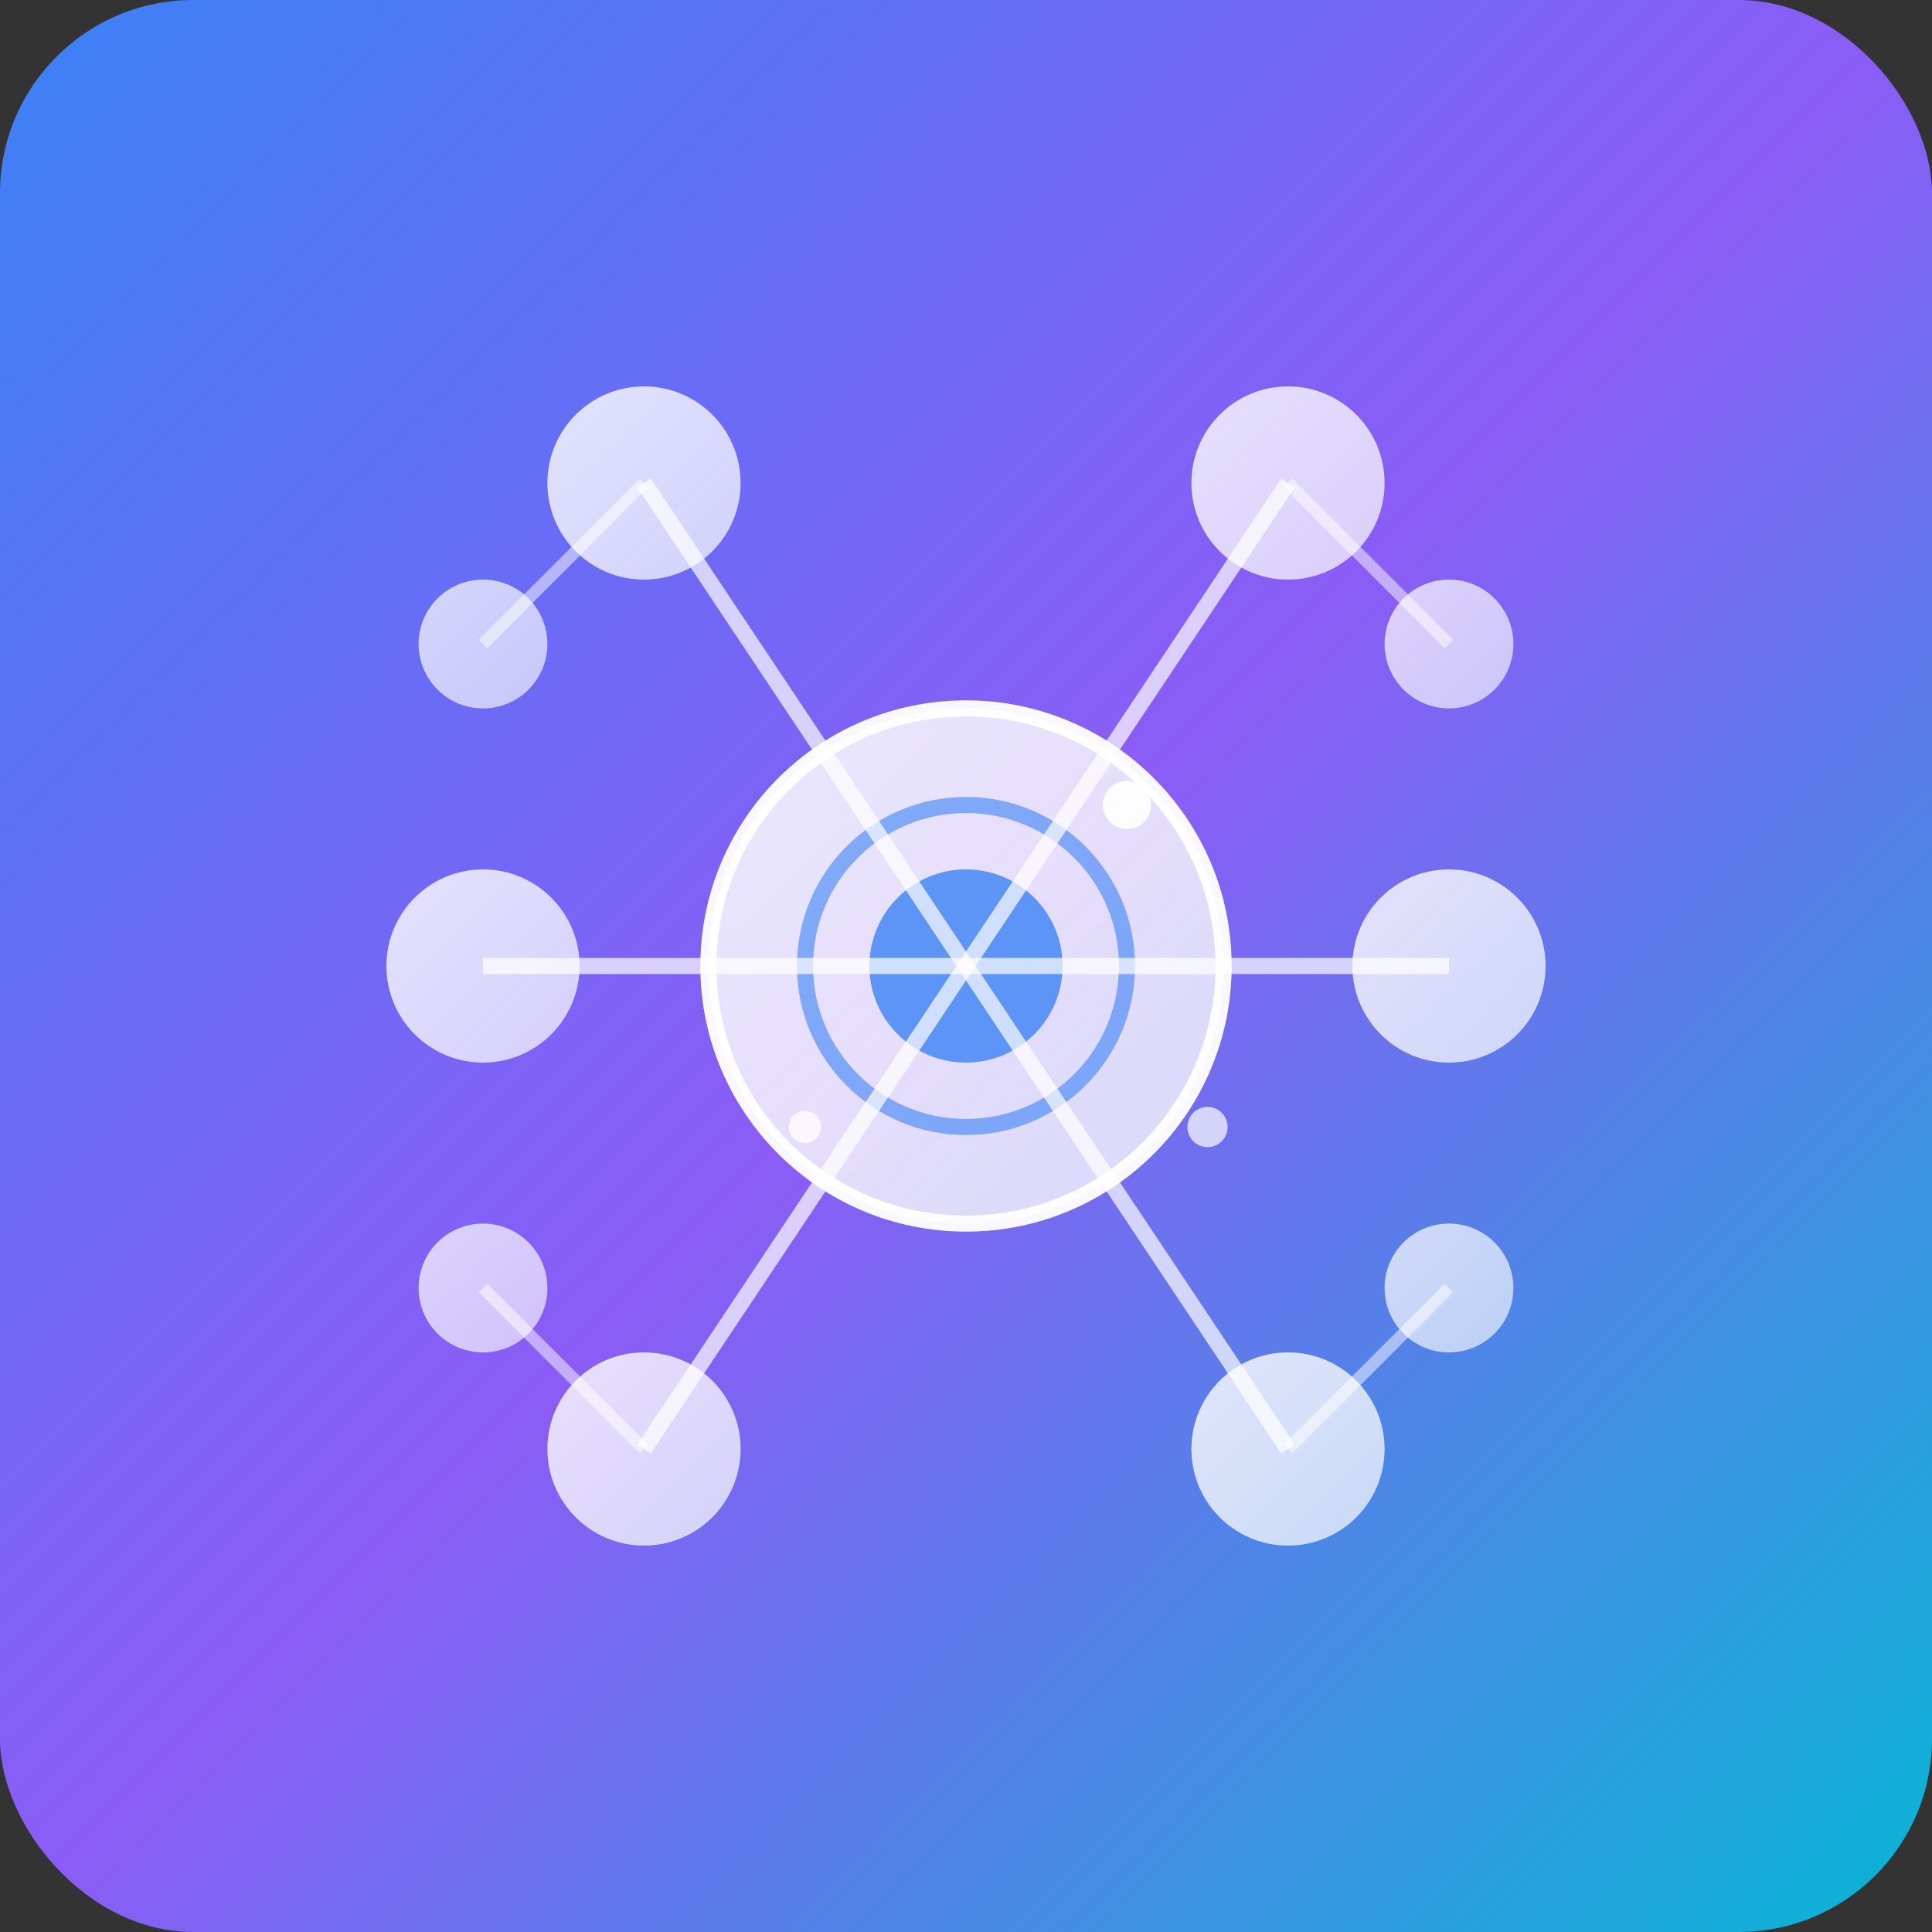 <svg width="240" height="240" viewBox="0 0 240 240" xmlns="http://www.w3.org/2000/svg">
  <rect x="0" y="0" width="240" height="240" fill="#333333" stroke="none"/>
  <defs>
    <linearGradient id="myondGradient" x1="0%" y1="0%" x2="100%" y2="100%">
      <stop offset="0%" style="stop-color:#3B82F6;stop-opacity:1" />
      <stop offset="50%" style="stop-color:#8B5CF6;stop-opacity:1" />
      <stop offset="100%" style="stop-color:#06B6D4;stop-opacity:1" />
    </linearGradient>
    <linearGradient id="nodeGradient" x1="0%" y1="0%" x2="100%" y2="100%">
      <stop offset="0%" style="stop-color:#FFFFFF;stop-opacity:0.9" />
      <stop offset="100%" style="stop-color:#F8FAFC;stop-opacity:0.8" />
    </linearGradient>
  </defs>
  
  <!-- Background -->
  <rect width="240" height="240" rx="24" fill="url(#myondGradient)" />
  
  <!-- Central Brain/AI Core -->
  <circle cx="120" cy="120" r="32" fill="url(#nodeGradient)" stroke="#FFFFFF" stroke-width="2" opacity="0.95"/>
  <circle cx="120" cy="120" r="20" fill="none" stroke="#3B82F6" stroke-width="2" opacity="0.6"/>
  <circle cx="120" cy="120" r="12" fill="#3B82F6" opacity="0.8"/>
  
  <!-- Neural Network Connections -->
  <!-- Top nodes -->
  <circle cx="80" cy="60" r="12" fill="url(#nodeGradient)" opacity="0.9"/>
  <circle cx="160" cy="60" r="12" fill="url(#nodeGradient)" opacity="0.9"/>
  
  <!-- Side nodes -->
  <circle cx="60" cy="120" r="12" fill="url(#nodeGradient)" opacity="0.9"/>
  <circle cx="180" cy="120" r="12" fill="url(#nodeGradient)" opacity="0.9"/>
  
  <!-- Bottom nodes -->
  <circle cx="80" cy="180" r="12" fill="url(#nodeGradient)" opacity="0.9"/>
  <circle cx="160" cy="180" r="12" fill="url(#nodeGradient)" opacity="0.9"/>
  
  <!-- Corner nodes -->
  <circle cx="60" cy="80" r="8" fill="url(#nodeGradient)" opacity="0.8"/>
  <circle cx="180" cy="80" r="8" fill="url(#nodeGradient)" opacity="0.8"/>
  <circle cx="60" cy="160" r="8" fill="url(#nodeGradient)" opacity="0.8"/>
  <circle cx="180" cy="160" r="8" fill="url(#nodeGradient)" opacity="0.8"/>
  
  <!-- Connection lines -->
  <line x1="120" y1="120" x2="80" y2="60" stroke="#FFFFFF" stroke-width="2" opacity="0.7"/>
  <line x1="120" y1="120" x2="160" y2="60" stroke="#FFFFFF" stroke-width="2" opacity="0.7"/>
  <line x1="120" y1="120" x2="60" y2="120" stroke="#FFFFFF" stroke-width="2" opacity="0.7"/>
  <line x1="120" y1="120" x2="180" y2="120" stroke="#FFFFFF" stroke-width="2" opacity="0.7"/>
  <line x1="120" y1="120" x2="80" y2="180" stroke="#FFFFFF" stroke-width="2" opacity="0.7"/>
  <line x1="120" y1="120" x2="160" y2="180" stroke="#FFFFFF" stroke-width="2" opacity="0.7"/>
  
  <!-- Additional neural connections -->
  <line x1="80" y1="60" x2="60" y2="80" stroke="#FFFFFF" stroke-width="1.5" opacity="0.5"/>
  <line x1="160" y1="60" x2="180" y2="80" stroke="#FFFFFF" stroke-width="1.5" opacity="0.5"/>
  <line x1="80" y1="180" x2="60" y2="160" stroke="#FFFFFF" stroke-width="1.5" opacity="0.5"/>
  <line x1="160" y1="180" x2="180" y2="160" stroke="#FFFFFF" stroke-width="1.5" opacity="0.5"/>
  
  <!-- AI Sparkles -->
  <circle cx="140" cy="100" r="3" fill="#FFFFFF" opacity="0.9">
    <animate attributeName="opacity" values="0.3;1;0.3" dur="2s" repeatCount="indefinite"/>
  </circle>
  <circle cx="100" cy="140" r="2" fill="#FFFFFF" opacity="0.8">
    <animate attributeName="opacity" values="0.2;0.9;0.2" dur="1.5s" repeatCount="indefinite"/>
  </circle>
  <circle cx="150" cy="140" r="2.5" fill="#FFFFFF" opacity="0.7">
    <animate attributeName="opacity" values="0.4;1;0.4" dur="1.8s" repeatCount="indefinite"/>
  </circle>
</svg> 